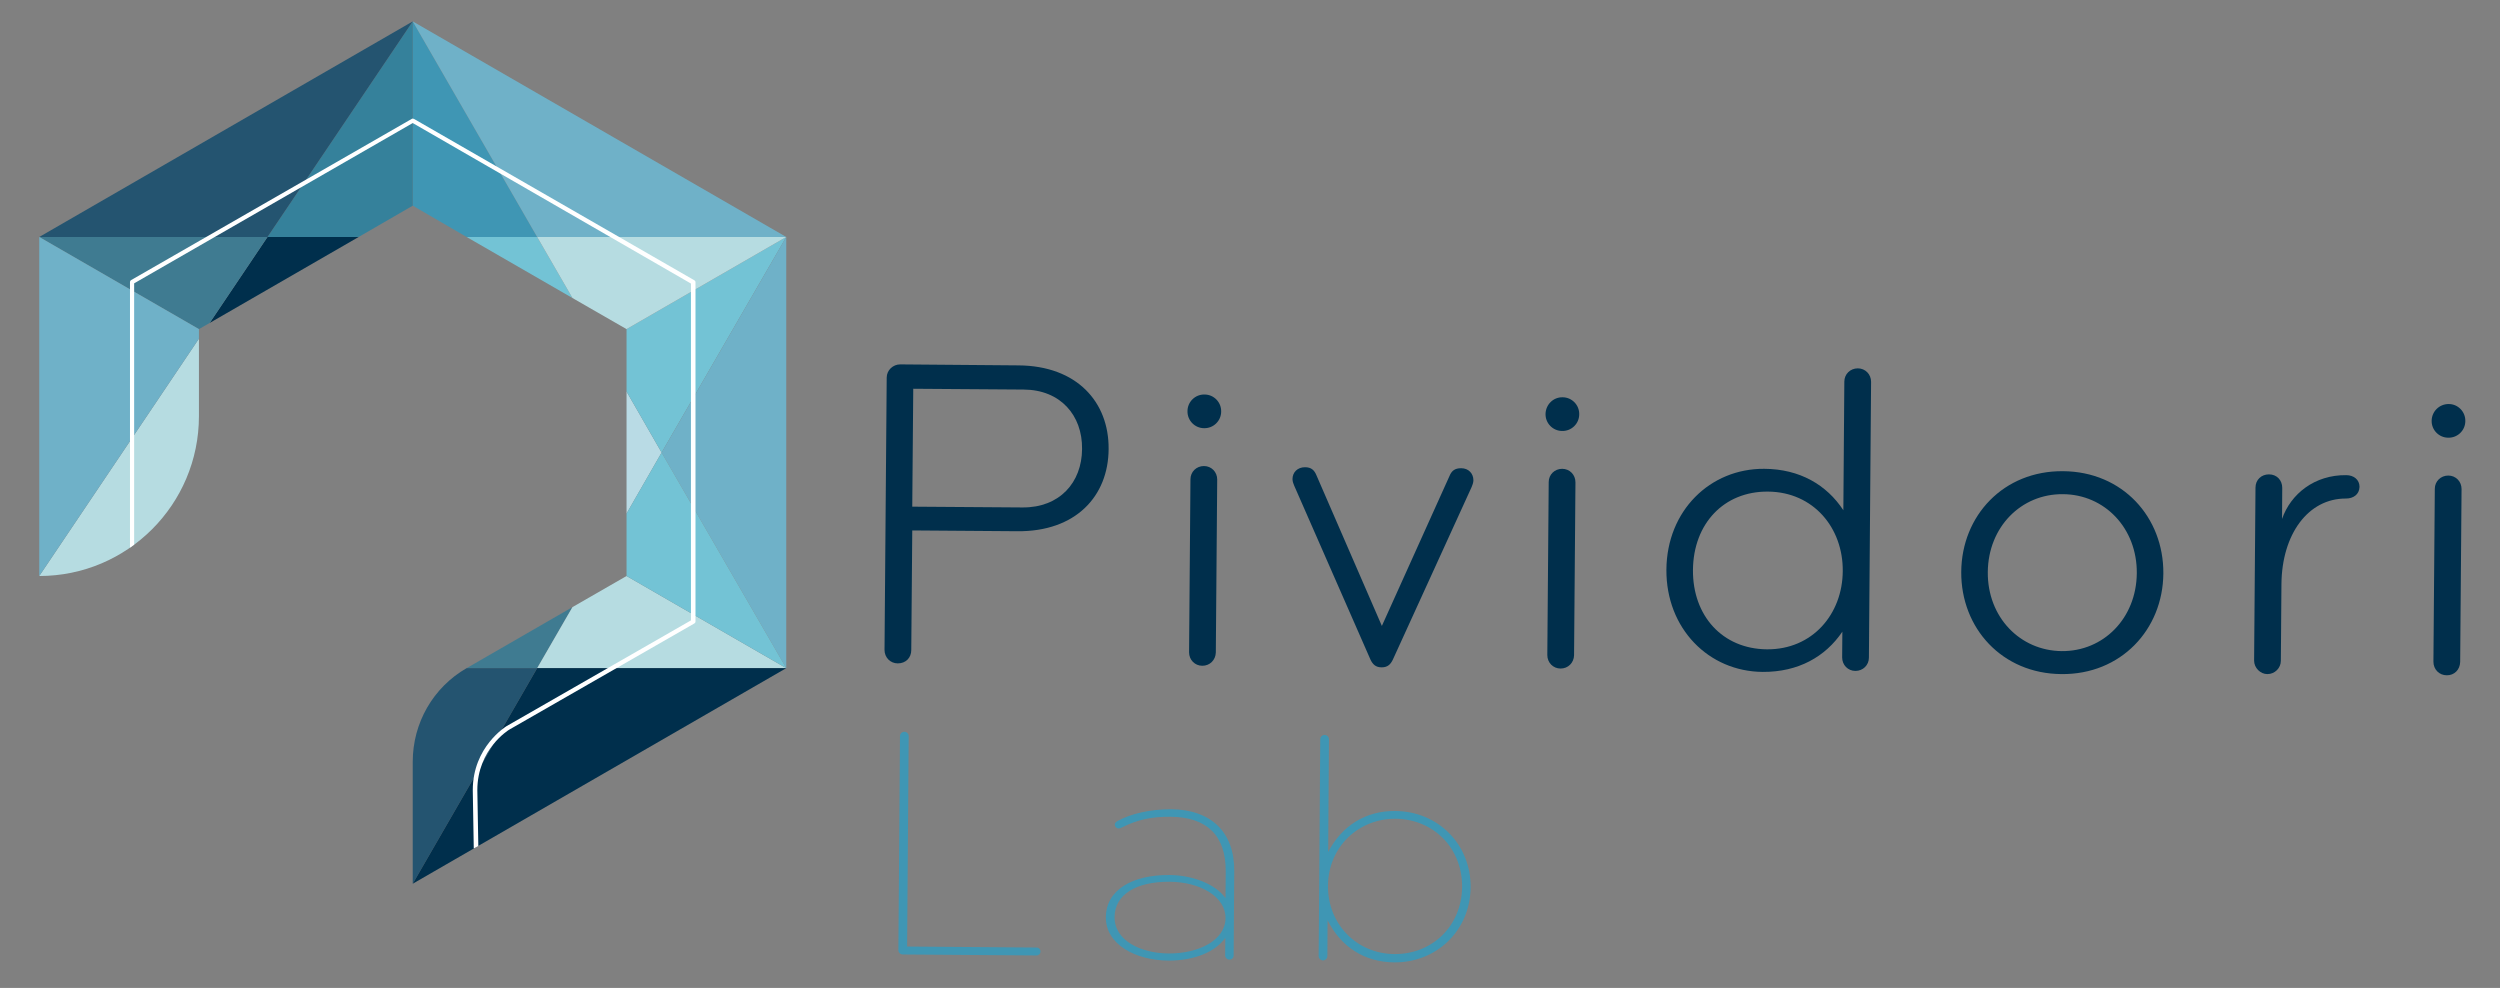 <?xml version="1.0" encoding="utf-8"?>
<!-- Generator: Adobe Illustrator 24.0.1, SVG Export Plug-In . SVG Version: 6.00 Build 0)  -->
<svg version="1.1" id="Layer_1" xmlns="http://www.w3.org/2000/svg" xmlns:xlink="http://www.w3.org/1999/xlink" x="0px" y="0px"
	 viewBox="0 0 126.17 49.86" style="enable-background:new 0 0 126.17 49.86;" xml:space="preserve">
<rect x="0" y="0" width="126.17" height="49.86" fill="#808080" stroke="none"/>
<style type="text/css">
	.st0{fill:#002F4C;}
	.st1{fill:#3F96B4;}
	.st2{fill:#B6DCE1;}
	.st3{fill:#73C3D5;}
	.st4{fill:#3F7B91;}
	.st5{fill:#B9DBE5;}
	.st6{fill:#6FB1C8;}
	.st7{fill:#35819B;}
	.st8{fill:#245470;}
	.st9{fill:none;stroke:#6FB1C8;stroke-miterlimit:10;}
	.st10{fill:#FFFFFF;}
</style>
<g>
	<g>
		<g>
			<path class="st0" d="M51.34,26.81l-5.3-0.04l-0.05,6.04c0,0.38-0.27,0.67-0.68,0.67c-0.38,0-0.67-0.3-0.67-0.68l0.11-13.74
				c0-0.38,0.32-0.67,0.68-0.67l5.97,0.05c2.95,0.02,4.57,1.85,4.55,4.22C55.94,25.04,54.29,26.84,51.34,26.81z M51.66,19.66
				l-5.57-0.04l-0.05,5.95l5.57,0.04c1.86,0.01,2.99-1.25,3-2.95C54.63,20.96,53.52,19.67,51.66,19.66z"/>
			<path class="st0" d="M60.79,19.91c0.47,0,0.85,0.39,0.84,0.86c0,0.47-0.39,0.85-0.86,0.84c-0.47,0-0.85-0.39-0.84-0.86
				C59.93,20.28,60.32,19.9,60.79,19.91z M60.68,33.6c-0.38,0-0.67-0.3-0.67-0.68l0.07-8.73c0-0.38,0.3-0.67,0.68-0.67
				c0.38,0,0.67,0.3,0.67,0.68l-0.07,8.73C61.35,33.31,61.06,33.6,60.68,33.6z"/>
			<path class="st0" d="M69.74,31.59l3.41-7.56c0.11-0.27,0.27-0.4,0.59-0.4c0.38,0,0.62,0.27,0.62,0.61c0,0.11-0.05,0.25-0.09,0.34
				l-3.98,8.72c-0.11,0.22-0.25,0.38-0.56,0.38c-0.31,0-0.45-0.16-0.56-0.38l-3.85-8.78c-0.04-0.09-0.09-0.22-0.09-0.34
				c0-0.34,0.25-0.6,0.63-0.6c0.31,0,0.47,0.14,0.58,0.41L69.74,31.59z"/>
			<path class="st0" d="M78.86,20.05c0.47,0,0.85,0.39,0.84,0.86c0,0.47-0.39,0.85-0.86,0.84c-0.47,0-0.85-0.39-0.84-0.86
				C78.01,20.42,78.39,20.04,78.86,20.05z M78.76,33.74c-0.38,0-0.67-0.3-0.67-0.68l0.07-8.73c0-0.38,0.3-0.67,0.68-0.67
				c0.38,0,0.67,0.3,0.67,0.68l-0.07,8.73C79.43,33.45,79.14,33.74,78.76,33.74z"/>
			<path class="st0" d="M92.98,31.88c-0.86,1.27-2.23,2.04-4.02,2.03c-2.73-0.02-4.88-2.19-4.86-5.16c0.02-2.98,2.21-5.11,4.94-5.09
				c1.79,0.01,3.15,0.81,3.99,2.09l0.05-6.49c0-0.38,0.3-0.67,0.68-0.67c0.38,0,0.67,0.3,0.67,0.68l-0.11,13.92
				c0,0.38-0.3,0.67-0.68,0.67c-0.38,0-0.67-0.3-0.67-0.68L92.98,31.88z M89.17,32.77c2.3,0.02,3.82-1.78,3.83-3.95
				c0.02-2.17-1.47-3.99-3.77-4.01c-2.24-0.02-3.77,1.63-3.79,3.95C85.42,31.08,86.93,32.75,89.17,32.77z"/>
			<path class="st0" d="M104.04,34.02c-3-0.02-5.08-2.32-5.06-5.16c0.02-2.84,2.14-5.11,5.14-5.08c3,0.02,5.08,2.32,5.06,5.16
				C109.16,31.78,107.03,34.05,104.04,34.02z M104.11,24.94c-2.1-0.02-3.77,1.65-3.79,3.93c-0.02,2.28,1.63,3.97,3.73,3.99
				c2.1,0.02,3.77-1.65,3.79-3.93S106.21,24.95,104.11,24.94z"/>
			<path class="st0" d="M118.4,25.16c-1.92-0.01-3.24,1.81-3.26,4.32l-0.03,3.87c0,0.36-0.3,0.67-0.68,0.67
				c-0.36,0-0.67-0.32-0.67-0.68l0.07-8.73c0-0.4,0.3-0.67,0.68-0.67c0.4,0,0.67,0.3,0.67,0.68l-0.01,1.57
				c0.44-1.27,1.65-2.23,3.24-2.21c0.38,0,0.67,0.23,0.67,0.59C119.07,24.96,118.76,25.16,118.4,25.16z"/>
			<path class="st0" d="M123.58,20.39c0.47,0,0.85,0.39,0.84,0.86c0,0.47-0.39,0.85-0.86,0.84c-0.47,0-0.85-0.39-0.84-0.86
				C122.73,20.76,123.11,20.39,123.58,20.39z M123.48,34.08c-0.38,0-0.67-0.3-0.67-0.68l0.07-8.73c0-0.38,0.3-0.67,0.68-0.67
				c0.38,0,0.67,0.3,0.67,0.68l-0.07,8.73C124.15,33.8,123.86,34.09,123.48,34.08z"/>
		</g>
	</g>
	<g>
		<path class="st1" d="M52.31,47.82c0.12,0,0.2,0.09,0.2,0.2c0,0.12-0.09,0.2-0.2,0.2l-6.75-0.05c-0.12,0-0.22-0.1-0.22-0.22
			l0.08-10.8c0-0.12,0.1-0.22,0.22-0.22c0.12,0,0.22,0.1,0.22,0.22l-0.08,10.62L52.31,47.82z"/>
		<path class="st1" d="M62.05,48.43c-0.12,0-0.22-0.1-0.22-0.22l0.01-0.88c-0.52,0.73-1.59,1.15-2.86,1.15
			c-1.68-0.01-3.18-0.82-3.17-2.19c0.01-1.4,1.37-2.14,3.2-2.13c1.2,0.01,2.35,0.47,2.84,1.17l0.01-1.35
			c0.01-1.83-0.96-2.74-2.78-2.76c-0.95-0.01-1.68,0.15-2.42,0.52c-0.07,0.03-0.13,0.07-0.2,0.07c-0.13,0-0.2-0.1-0.2-0.2
			c0-0.07,0.05-0.12,0.13-0.17c0.7-0.39,1.7-0.6,2.71-0.6c2.03,0.02,3.21,1.16,3.19,3.14l-0.03,4.23
			C62.27,48.33,62.17,48.43,62.05,48.43z M59.03,44.5c-1.7-0.01-2.77,0.65-2.78,1.78c-0.01,1.2,1.34,1.83,2.72,1.84
			c1.52,0.01,2.87-0.66,2.88-1.78C61.86,45.24,60.55,44.51,59.03,44.5z"/>
		<path class="st1" d="M66.99,48.25c0,0.12-0.1,0.22-0.22,0.22c-0.12,0-0.22-0.1-0.22-0.22l0.08-10.94c0-0.12,0.1-0.22,0.22-0.22
			c0.12,0,0.22,0.1,0.22,0.22L67.03,43c0.68-1.31,1.88-2.09,3.4-2.07c2.13,0.02,3.8,1.66,3.79,3.85c-0.02,2.18-1.71,3.8-3.85,3.79
			c-1.52-0.01-2.71-0.8-3.37-2.13L66.99,48.25z M70.43,41.32c-1.87-0.01-3.4,1.42-3.41,3.39c-0.01,1.97,1.49,3.43,3.36,3.44
			c1.9,0.01,3.39-1.41,3.41-3.39C73.8,42.78,72.33,41.34,70.43,41.32z"/>
	</g>
	<g id="XMLID_1_">
		<polygon id="XMLID_22_" class="st0" points="10.58,16.3 18.1,11.96 13.5,11.96 		"/>
		<path id="XMLID_21_" class="st2" d="M10.04,21v-3.91L1.98,29.07h0C6.43,29.07,10.04,25.46,10.04,21z"/>
		<polygon id="XMLID_20_" class="st3" points="28.89,15.04 27.11,11.96 23.55,11.96 		"/>
		<polygon id="XMLID_19_" class="st4" points="27.11,33.72 28.89,30.64 23.55,33.72 		"/>
		<polygon id="XMLID_18_" class="st5" points="33.39,22.84 31.62,19.76 31.62,25.92 		"/>
		<polygon id="XMLID_17_" class="st1" points="23.55,11.96 27.11,11.96 20.83,1.08 20.83,10.38 		"/>
		<polygon id="XMLID_16_" class="st3" points="31.62,19.76 33.39,22.84 39.68,11.96 31.62,16.61 		"/>
		<polygon id="XMLID_15_" class="st6" points="39.68,33.72 39.68,11.96 33.39,22.84 		"/>
		<polygon id="XMLID_14_" class="st7" points="18.1,11.96 20.83,10.38 20.83,1.08 13.5,11.96 		"/>
		<polygon id="XMLID_13_" class="st6" points="27.11,11.96 39.68,11.96 20.83,1.08 		"/>
		<polygon id="XMLID_12_" class="st2" points="28.89,15.04 31.62,16.61 31.62,16.61 39.68,11.96 27.11,11.96 		"/>
		<polygon id="XMLID_11_" class="st2" points="28.89,30.64 27.11,33.72 39.68,33.72 31.62,29.07 		"/>
		<polygon id="XMLID_10_" class="st3" points="31.62,25.92 31.62,29.07 31.62,29.07 39.68,33.72 33.39,22.84 		"/>
		<polygon id="XMLID_9_" class="st4" points="10.04,16.61 10.58,16.3 13.5,11.96 1.98,11.96 10.04,16.61 		"/>
		<polygon id="XMLID_8_" class="st8" points="20.83,1.08 1.98,11.96 13.5,11.96 		"/>
		<polygon id="XMLID_7_" class="st6" points="1.98,11.96 1.98,29.07 10.04,17.09 10.04,16.61 		"/>
		<path id="XMLID_6_" class="st8" d="M23.55,33.72L23.55,33.72c-1.69,0.97-2.72,2.77-2.72,4.72v6.16l6.28-10.88H23.55z"/>
		<polygon id="XMLID_4_" class="st0" points="20.83,44.6 39.68,33.72 27.11,33.72 		"/>
		<path class="st9" d="M18.1,37.17"/>
		<path class="st10" d="M23.91,42.82l-0.05-2.94c0-2.2,1.69-3.22,1.7-3.23l9.31-5.34v-17L20.83,6.21L6.77,14.3v13.19l-0.21,0.15
			V14.23c0-0.04,0.02-0.07,0.05-0.09L20.78,6c0.03-0.02,0.07-0.02,0.11,0l14.16,8.15c0.03,0.02,0.05,0.05,0.05,0.09v17.13
			c0,0.04-0.02,0.07-0.05,0.09l-9.36,5.37c-0.01,0.01-1.6,0.97-1.6,3.05l0.05,2.82L23.91,42.82z"/>
	</g>
</g>
</svg>

